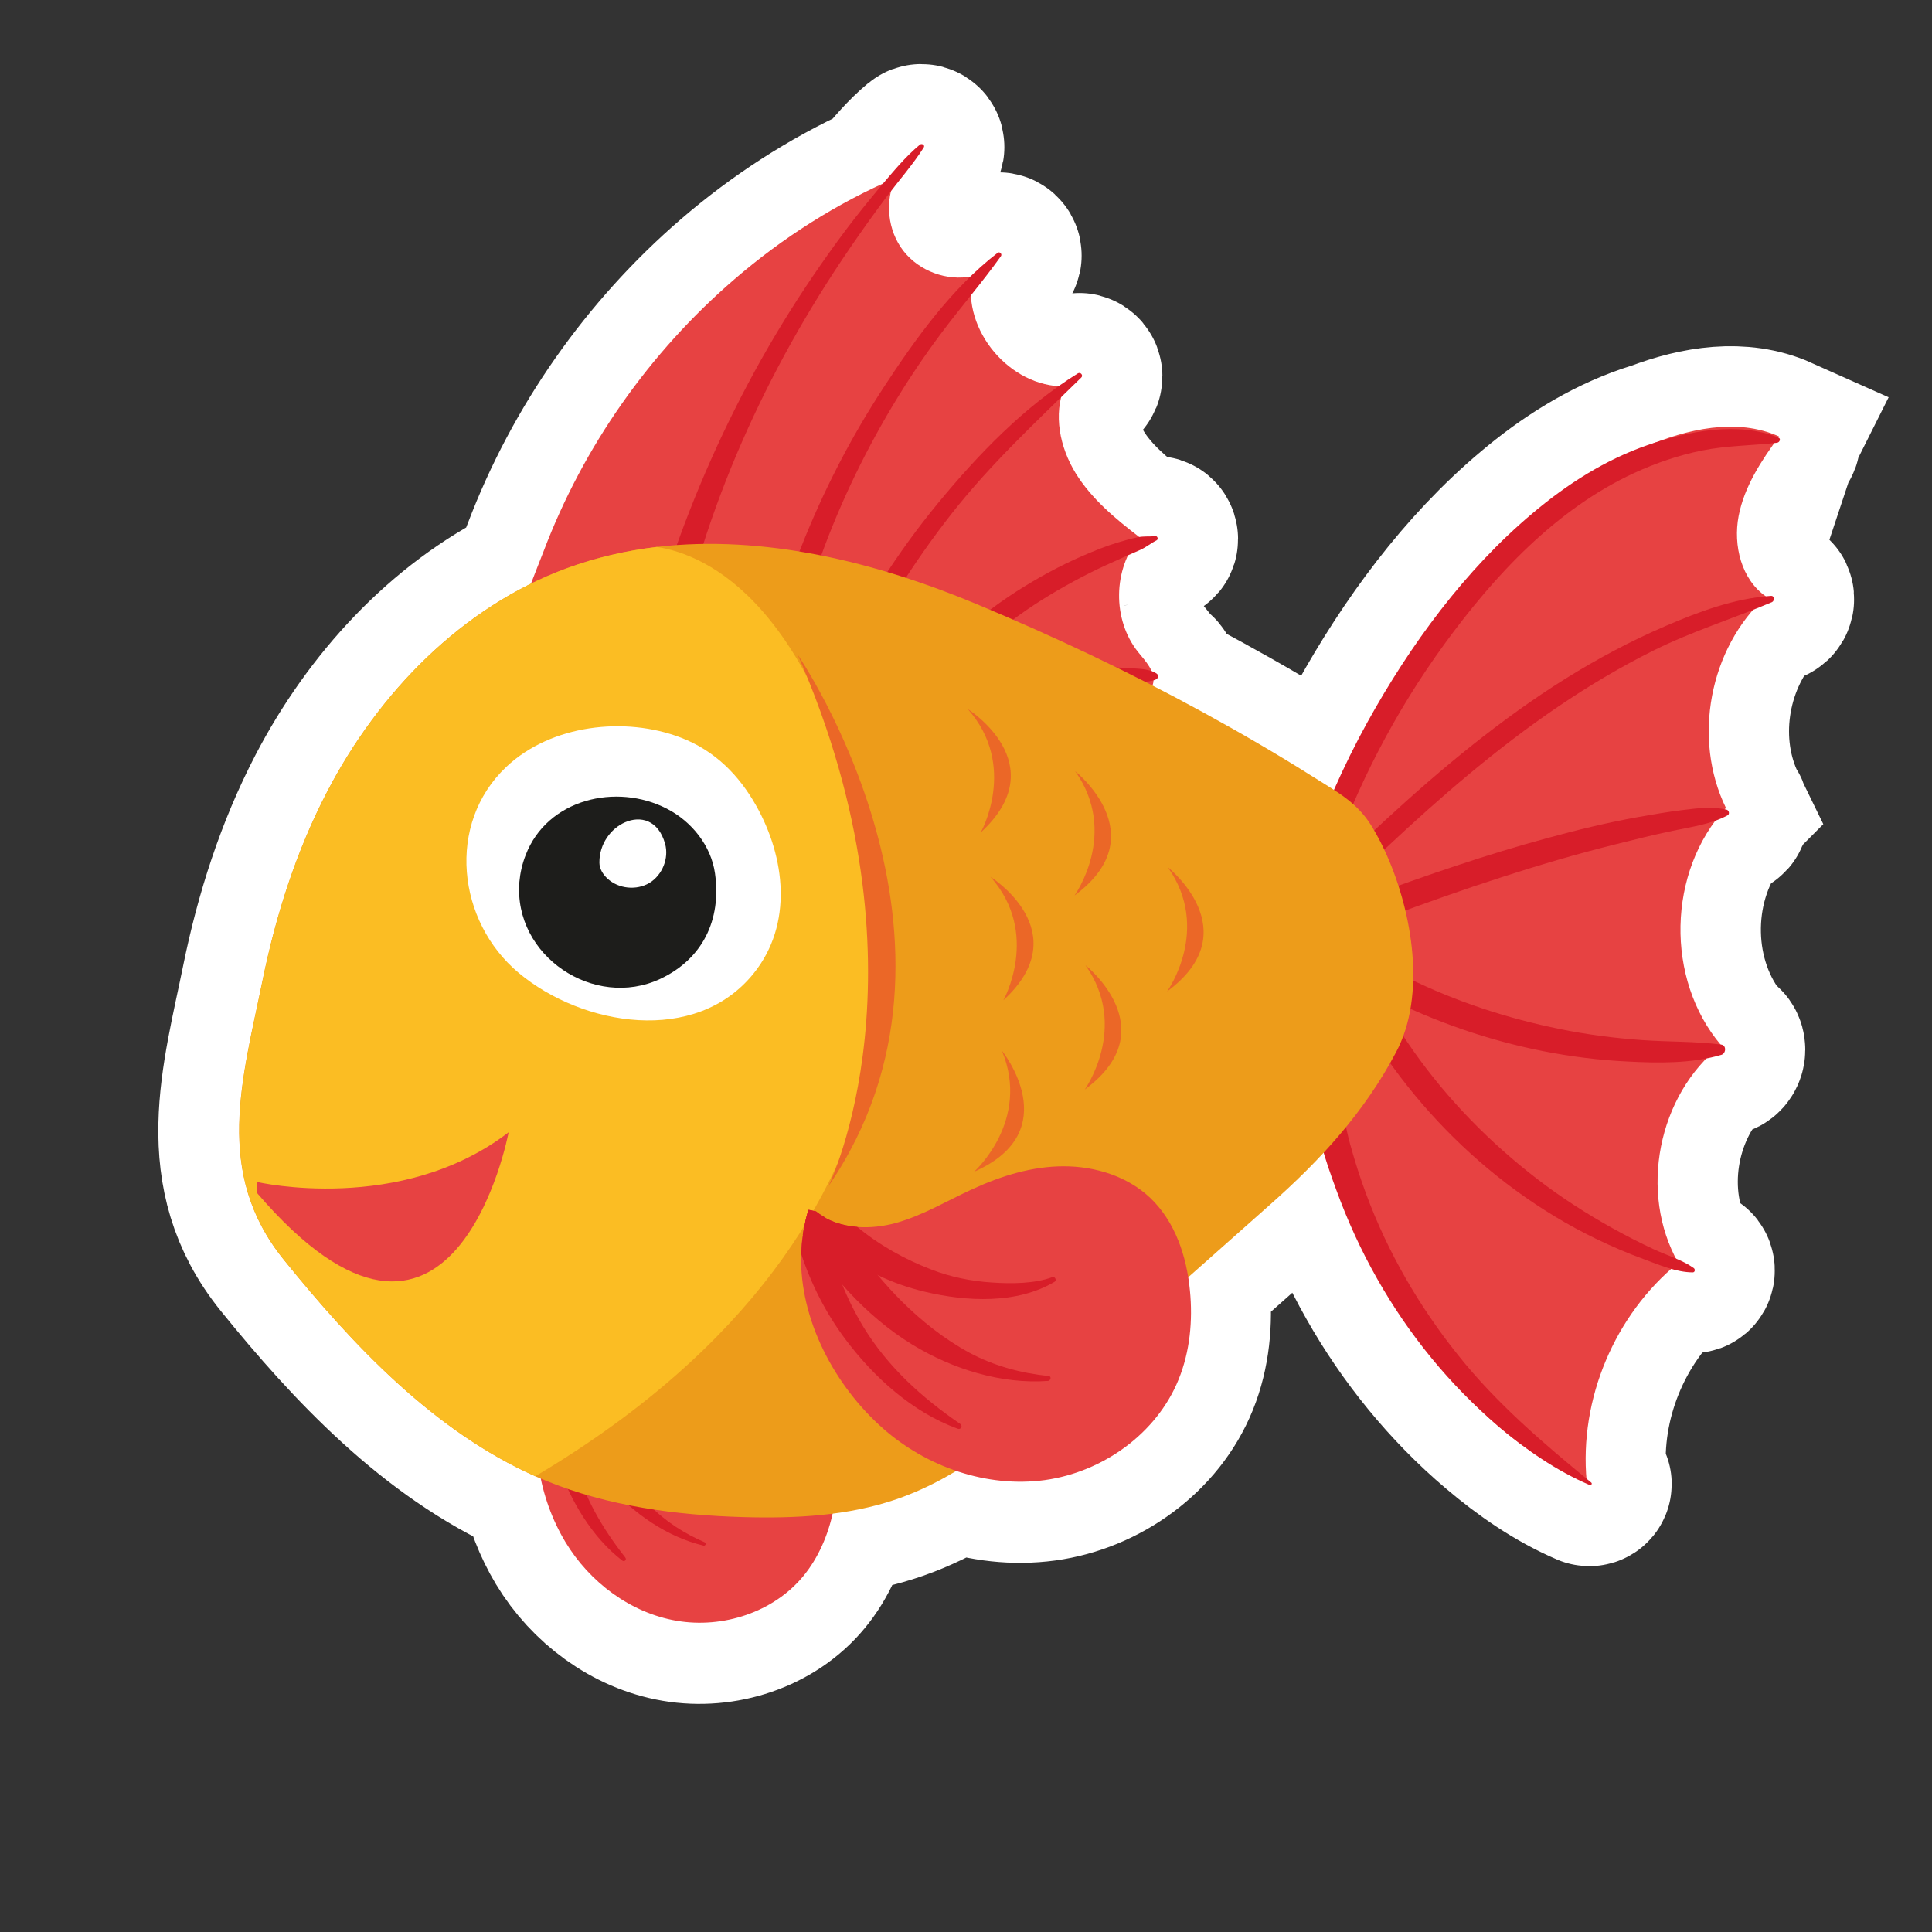 <?xml version="1.0" encoding="utf-8"?>
<!-- Generator: Adobe Illustrator 21.1.0, SVG Export Plug-In . SVG Version: 6.00 Build 0)  -->
<svg version="1.1" xmlns="http://www.w3.org/2000/svg" xmlns:xlink="http://www.w3.org/1999/xlink" x="0px" y="0px"
	 viewBox="0 0 1200 1200" style="enable-background:new 0 0 1200 1200;" xml:space="preserve">
<rect x="0" y="0" width="1200" height="1200" fill="#333333" stroke="none"/>
<style type="text/css">
	.st0{fill:#D81D29;stroke:#FFFFFF;stroke-width:100;stroke-miterlimit:10;}
	.st1{fill:#E74242;}
	.st2{fill:#D81D29;}
	.st3{fill:#ED9C1A;}
	.st4{fill:#FBBD23;}
	.st5{fill:#FFFFFF;}
	.st6{fill:#1D1D1B;}
	.st7{fill:#EB6727;}
</style>
<g id="Слой_3">
	<path class="st0" d="M1104.6,271.8C1104.6,271.7,1104.5,271.7,1104.6,271.8c0.1-0.3,0.3-0.5,0.4-0.7c-23.5-10.5-50.6-6-75,3.2
		c-2.2,0.7-4.4,1.4-6.5,2.1c-26.4,9.1-50.3,24.4-71.5,42.3c-42.1,35.3-76.2,82-102.7,129.9c-7.6,13.7-14.5,27.7-20.8,42.1
		c-4.1-2.6-8.4-5.2-12.9-8c-22.4-14.1-45.2-27.4-68.4-40.1c-10.4-5.7-20.9-11.2-31.4-16.6c0.2-0.5,0.3-1.1,0.4-1.6
		c0.1-0.5,0.1-1.1,0.2-1.6c0.5-0.2,1-0.3,1.4-0.5c1.7-0.7,2-2.7,0.4-3.8c-1-0.6-2-1.1-3.1-1.5c-1.8-4.2-5.4-8-8.3-11.6
		c-13.3-16.7-15.3-41.1-6.2-60.2c2.5-1.1,4.9-2.1,7.4-3.2c3.8-1.7,6.7-4.2,10.3-6c1.3-0.6,0.6-2.8-0.8-2.7c-3.6,0.4-6.6,0-10.2,0.5
		c-14.8-11.4-29.5-23.6-39.3-39.5c-8.6-14-13-31.4-9.1-47.1c4.2-4.1,8.4-8.2,12.6-12.3c1.4-1.4-0.5-3.7-2.2-2.7
		c-4.1,2.6-8.2,5.2-12.1,8c-28.4-2-52.8-28.3-54.3-56.5c6.4-8,12.8-16.1,18.7-24.4c0.9-1.2-0.9-2.9-2.1-2c-5.9,4.6-11.6,9.5-17,14.8
		c-15.4,2.7-32-3.7-41.6-16c-8-10.3-10.8-24.3-7.8-36.9c6.9-8.9,14.4-17.7,20.5-27.2c1-1.6-1.2-2.9-2.5-1.8
		c-8.4,6.9-15.7,15.7-22.8,24.1c-33.5,15.3-64.7,35.6-92.6,59.6c-52.6,45.3-93.8,104-118.4,168.9c-1.8,4.8-4.7,11.9-7.8,20.1
		c-54.6,26.9-98.1,74.7-126.4,129c-19.2,36.9-32,76.9-40.3,117.7c-12.4,60.9-30.5,119.2,13.3,173.3
		c42.7,52.8,93.1,106.3,156.1,134.4c1.1,0.5,2.3,1,3.4,1.5c2.9,14,8.2,27.6,15.3,39.4c15,24.9,40.4,44,69.1,48.9
		c28.7,4.9,60.1-5.2,78.6-27.7c9.2-11.1,15-24.7,18.2-38.7c13.6-1.7,27-4.6,39.9-9.1c13-4.5,25.3-10.6,37.1-17.6
		c17.6,6,36.4,8.2,54.9,5.7c36-4.9,69.5-28.9,83.1-62.6c7-17.3,8.7-36.4,7-55c-0.3-2.8-0.6-5.5-1.1-8.3c17-15.1,34-30.2,51-45.3
		c11.7-10.4,22.8-21,33.1-32.1c2.4,7.9,5.1,15.7,7.8,23.1c6.9,19,15.4,37.6,25.4,55.2c19.5,34.5,45.1,66,75.3,91.6
		c17.2,14.6,35.8,27.5,56.5,36.4c1,0.4,2.1-0.8,1.2-1.6c-1-0.8-1.9-1.6-2.9-2.4c-4-48.4,16.1-98.2,52.5-130.4
		c4.5,1.3,9,2.2,13.4,2.2c1.5,0,1.8-1.9,0.7-2.7c-3.3-2.3-7-4.1-10.8-5.8c-20.9-39.6-12.5-92.3,18.5-124.2c3.2-0.6,6.4-1.4,9.5-2.3
		c3-0.9,3.4-6.1-0.1-6.6c-0.1,0-0.2,0-0.2,0c-32.1-38.2-33-98.8-3.5-138.8c2.6-0.9,5.2-2,7.6-3.3c1.5-0.8,1.1-3.3-0.5-3.7
		c-0.4-0.1-0.8-0.2-1.2-0.3c0.3-0.3,0.6-0.7,0.9-1c-19.3-39.5-11.8-90.1,17-123.1c3.8-1.5,7.6-3,11.4-4.6c1.9-0.8,1.9-4-0.6-3.9
		c-1,0.1-2,0.2-3,0.3c-15.2-10.7-20.4-31.7-16.9-49.9c3.2-16.6,12.2-31.4,22.1-45.2c0.6-0.1,1.2-0.1,1.7-0.2
		C1105.3,274.8,1106.4,272.5,1104.6,271.8z"/>
</g>
<g id="Слой_3__x28_копия_x29_">
	<g>
		<g>
			<path class="st1" d="M517.5,938.7c-3.1,14.6-9.1,28.8-18.6,40.3c-18.5,22.4-49.9,32.6-78.6,27.7c-28.7-4.9-54.1-24-69.1-48.9
				c-16.5-27.4-23.3-64.1-12.6-94.8c1.1-3.1,2.3-6.2,3.8-9.1c0-0.1,0.1-0.2,0.2-0.4c0.2-0.5,0.5-1,0.7-1.4c0.7-1.3,1.4-2.5,2.1-3.8
				c0.3-0.6,0.7-1.2,1-1.7c0.7-1.2,1.5-2.3,2.3-3.5l3.2,1.9c0.5,0.7,1,1.4,1.5,2.1c0.6,0.8,1.3,1.6,2,2.4c0.1,0.1,0.2,0.3,0.4,0.4
				c0,0,0,0,0,0c0,0,0,0,0,0.1c0.2,0.2,0.4,0.4,0.6,0.6c1.7,1.6,3.5,3,5.4,4.3c2.3,1.5,4.7,2.7,7.3,3.7c6,2.4,12.5,3.6,19,3.9
				c14,0.5,27.7-2.9,41.5-4.6c15.6-2,31.6-1.8,46.6,2.9c15,4.7,28.8,14.3,36.3,28.1C520.9,903.7,521.1,921.9,517.5,938.7z"/>
			<path class="st2" d="M386.5,969.3c-19-14.7-32.1-37.2-39.9-59.6c-5.2-15.1-7.9-30.9-8.1-46.8c1.1-3.1,2.3-6.2,3.8-9.1
				c0-0.1,0.1-0.2,0.2-0.4c0.2-0.5,0.5-1,0.7-1.4c0.7-1.3,1.4-2.5,2.1-3.8c0.3-0.6,0.7-1.2,1-1.7c0.7-1.2,1.5-2.3,2.3-3.5l3.2,1.9
				c0.5,0.7,1,1.4,1.5,2.1c0.6,0.8,1.3,1.6,2,2.4c-0.1,0.3-0.1,0.6-0.2,0.9c-0.2,0.7-0.3,1.5-0.4,2.2c-0.6,3.4-1.1,6.9-1.4,10.4
				c-0.6,6.6-0.7,13.2-0.2,19.8c0.5,8.1,1.8,16.2,3.8,24.2c5.6,22.7,17.1,42.1,31.4,60.4C389.5,968.7,387.9,970.3,386.5,969.3z"/>
			<path class="st2" d="M437.8,958c-12.5-5.4-24.6-13-34.1-22.9c-9.9-10.2-18-22.2-24.6-34.8c-2.7-5.2-5.2-10.5-7.4-15.9
				c-3.7-9.2-6.8-18.6-9.4-28.1c-0.1-0.5-0.3-1-0.4-1.5c-2-1.3-3.8-2.7-5.4-4.3c-0.2-0.2-0.4-0.4-0.6-0.6c0.1-0.1,0.1-0.2,0.2-0.3
				c-0.1,0.1-0.1,0.1-0.2,0.2c0,0,0,0,0,0c-0.1-0.1-0.2-0.3-0.4-0.4c-0.7-0.8-1.4-1.6-2-2.4c-0.5-0.7-1-1.4-1.5-2.1l-3.2-1.9
				c-0.8,1.1-1.6,2.3-2.3,3.5c-0.4,0.6-0.7,1.1-1,1.7c-0.7,1.2-1.4,2.5-2.1,3.8c-0.2,0.5-0.5,1-0.7,1.4c-0.1,0.1-0.1,0.2-0.2,0.4
				c0.4,1.3,0.8,2.5,1.2,3.8c1.1,3.4,2.3,6.7,3.5,10c1.9,5.1,4,10.1,6.2,15.1c0.7,1.6,1.5,3.3,2.3,4.9c5.9,12.4,13.3,24.4,22.3,34.8
				c15.3,17.5,36.2,32.2,59,37.6C438.1,960.3,439,958.5,437.8,958z"/>
			<path class="st2" d="M454.7,914c-21.3,5-44.9-3.8-63.2-14.8c-7-4.2-13.7-9.2-19.8-14.9c-6.9-6.4-13.1-13.6-18.3-21.5
				c-1.7-2.6-3.3-5.3-4.8-8c-0.4-0.7-0.8-1.4-1.2-2.2c-0.8-1.5-1.5-3-2.2-4.5c0.3-0.6,0.7-1.2,1-1.7c0.7-1.2,1.5-2.3,2.3-3.5
				l3.2,1.9c0.5,0.7,1,1.4,1.5,2.1c0.6,0.8,1.3,1.6,2,2.4c0.1,0.1,0.2,0.3,0.4,0.4c0,0,0,0,0,0c0.1-0.1,0.1-0.1,0.2-0.2
				c-0.1,0.1-0.1,0.2-0.2,0.3c0.2,0.2,0.4,0.4,0.6,0.6c1.7,1.6,3.5,3,5.4,4.3c2.3,1.5,4.7,2.7,7.3,3.7c7.7,12,17.9,22.7,28.7,31.4
				c8,6.5,17.3,11.6,26.9,15.4c9,3.5,19.8,6.9,29.6,6.5C455.7,911.7,456,913.7,454.7,914z"/>
		</g>
		<g>
			<path class="st1" d="M1021.3,277.7c26.5-11.3,57.4-18.4,83.7-6.6c-11,15-21.6,31.1-25.1,49.4c-3.5,18.3,1.7,39.4,17,50
				c-35.2,32.2-45.8,88.4-24.9,131.3c-36.4,39.5-37.8,106.4-3,147.4c-39.3,30.9-51.3,91.6-26.6,135.2
				c-39.5,32.2-61.6,84.7-56.9,135.5c-52.6-21.1-91.8-66.7-120.5-115.6c-22.9-39-40.5-81.5-47.5-126.2c-8.3-53.8,2.2-110.5,14.4-163
				C855.2,415.7,926.1,318.3,1021.3,277.7z"/>
			<path class="st2" d="M1052,787.6c-7.2-5.1-16.7-7.9-24.7-11.6c-8.6-4-17-8.3-25.3-12.9c-16.4-9.1-32.3-19.3-47.1-30.7
				c-29.4-22.6-55.5-49.2-76.9-79.5c-12.2-17.3-22.8-35.6-31.7-54.9c-4.5-9.8-19-1-14.4,8.8c33,69.5,89.9,128.9,159.3,162.6
				c9.7,4.7,19.7,9,29.8,12.7c9.4,3.5,20.3,8.2,30.4,8.2C1052.8,790.3,1053.1,788.4,1052,787.6L1052,787.6z"/>
			<path class="st2" d="M988.3,920.8c-29.8-24.4-58.8-49.1-82.9-79.4c-23.9-29.9-43.5-63.7-56.8-99.6c-3.8-10.2-7.1-20.6-10-31.1
				c-2.9-10.5-4.4-21.4-7.4-31.8c-2.4-8.7-16.8-7.1-16.1,2.3c1.5,19.5,8.2,39.7,14.9,57.9c6.9,19,15.4,37.6,25.4,55.2
				c19.5,34.5,45.1,66,75.3,91.6c17.2,14.6,35.8,27.5,56.5,36.4C988.1,922.8,989.3,921.6,988.3,920.8L988.3,920.8z"/>
			<path class="st2" d="M1104.6,271.8c-25-10.3-56.5-3.9-81.1,4.6c-26.4,9.1-50.3,24.4-71.5,42.3c-42.1,35.3-76.2,82-102.7,129.9
				c-15,27.2-27.5,55.7-37.5,85c-3,8.9,11,12.4,14,3.6c16.8-48.9,40.9-95.3,71.4-137.2c31-42.6,69.3-83.8,117.8-106.2
				c13.5-6.2,27.7-11.1,42.3-14c15.4-3.1,30.9-3,46.5-4.8C1105.3,274.8,1106.4,272.5,1104.6,271.8L1104.6,271.8z"/>
			<path class="st2" d="M1099.9,370.1c-22.9,1.6-44.9,9.9-65.8,18.9c-21.4,9.2-41.9,20.2-61.7,32.5c-40.1,25.1-76.6,55.4-111.3,87.3
				c-20.1,18.4-39.6,37.4-59.2,56.3c-6.1,5.9,3.5,15.1,9.6,9.2c65.7-64.3,132.6-129,215.8-170.4c23.8-11.8,48.9-19.6,73.3-29.9
				C1102.3,373.2,1102.3,369.9,1099.9,370.1L1099.9,370.1z"/>
			<path class="st2" d="M1072.4,502.9c-8.9-2.1-18-0.9-27,0.2c-9.4,1.1-18.7,2.8-28,4.4c-19,3.4-37.9,8-56.5,13.1
				c-37.8,10.2-74.9,23.1-111.7,36.5c-10.2,3.7-20.4,7.6-30.6,11.4c-10.4,3.9-21.4,7.2-31.2,12.3c-8.2,4.3-2.1,16.6,6.3,14.5
				c11.9-3.1,23.4-8.7,34.9-13.1c11.6-4.4,23.2-8.8,34.9-13.2c22.9-8.5,46-16.7,69.3-24.2c23.2-7.5,46.6-14.4,70.3-20.3
				c12-3,24-6,36-8.5c11.3-2.4,23.5-4,33.8-9.5C1074.5,505.8,1074,503.3,1072.4,502.9L1072.4,502.9z"/>
			<path class="st2" d="M1069,648.8c-16.3-2.1-32.8-1.6-49.2-2.8c-17-1.2-34-3.4-50.7-6.8c-32.7-6.6-64.8-17.1-94.7-31.8
				c-8.5-4.2-16.9-8.7-25-13.5c-8.4-5-16.4-10.8-24.8-15.7c-8.1-4.7-17.6,7.3-10,13.5c13.3,10.9,29.5,19.3,44.8,27
				c15.9,8,32.3,14.9,49.1,20.7c32.8,11.3,67.4,18.2,102,19.9c19.2,1,40,1.4,58.6-4.1C1072.1,654.4,1072.5,649.2,1069,648.8
				L1069,648.8z"/>
		</g>
		<g>
			<path class="st1" d="M556.3,110.5c-6.9,14.4-5,32.7,4.8,45.3c9.8,12.6,27.1,19,42.7,15.8c-6.3,33.5,23.4,68.8,57.5,68.4
				c-7.3,17.4-3,37.9,6.8,53.9c9.9,16,24.7,28.3,39.7,39.8c-16.6,19.7-17,51.2-0.9,71.3c4.6,5.7,10.7,11.9,9.4,19.1
				c-0.6,3.3-2.8,6.1-4.8,8.9c-16.5,22.2-28.1,47.9-34,74.9c-79.3-23.1-160.1-41.5-241.6-55.1c-20.7-3.4-41.4-6.6-62.3-8.3
				c-13.6-1.1-43.2,4.5-53-6.8c-15.9-18.3,9.6-75.7,17-95.2c24.6-65,65.8-123.6,118.4-168.9C486,147.7,519.8,126.2,556.3,110.5z"/>
			<path class="st2" d="M571.3,89.9c-8.9,7.4-16.6,16.8-24.1,25.6c-7.5,9-14.9,18.1-21.9,27.4c-13.9,18.6-27,37.8-39.1,57.6
				c-24.3,39.7-44.7,81.8-61.2,125.4c-9.3,24.7-17.4,49.9-24.7,75.3c-3.5,12.2,16.6,17.3,19,4.9c17.5-90,56.8-176.3,108.4-251.7
				c7.5-11,15.3-21.9,23.3-32.6c7.5-9.9,16-19.6,22.7-30.1C574.8,90.1,572.5,88.8,571.3,89.9L571.3,89.9z"/>
			<path class="st2" d="M619.7,157c-28.7,22.1-51.2,53.6-70.9,83.7c-20.5,31.3-37.6,64.6-51.3,99.4c-7.7,19.4-16.1,40.2-19.2,60.9
				c-1.3,8.8,10.4,11.9,13.4,3.4c6.1-17,9.8-34.8,15.7-51.8c6-17.5,13-34.6,20.8-51.3c15.6-33.2,34.4-64.9,56.4-94.3
				c12.1-16.2,25.4-31.5,37.1-47.9C622.6,157.8,620.9,156.1,619.7,157L619.7,157z"/>
			<path class="st2" d="M669.5,231.9c-33.5,20.8-61.8,50.2-86.8,80.5c-25.3,30.7-46.8,64.6-64.3,100.3c-3.5,7.2,7.4,13.2,10.8,6
				c16.8-35.5,37.7-68.8,61.9-99.7c24.2-30.8,52.6-57.2,80.5-84.5C673,233.2,671.2,230.9,669.5,231.9L669.5,231.9z"/>
			<path class="st2" d="M717.6,333c-3.8,0.4-7-0.1-10.9,0.7c-4,0.8-8,1.9-11.9,3.1c-7.5,2.2-14.8,5.2-22,8.3
				c-14.6,6.3-28.6,14-42,22.6C604,385.1,579.9,407,560,432.1c-5.6,7,4.5,16.8,10.2,9.7c19.3-24.2,41.9-45.4,67.5-63
				c12.4-8.5,25.5-16,38.9-22.8c6.7-3.4,13.5-6.4,20.4-9.5c3.7-1.7,7.4-3.2,11.1-4.9c3.8-1.7,6.7-4.2,10.3-6
				C719.6,335,719,332.8,717.6,333L717.6,333z"/>
			<path class="st2" d="M718.3,418.3c-4.7-3.1-11.7-2.9-17.2-3.3c-6.4-0.5-12.9-0.6-19.4-0.5c-13.4,0.2-26.7,1.6-39.9,4
				c-26.4,4.8-51.6,13.8-75.3,26.4c-6.4,3.4-0.5,13,5.9,9.6c22.4-11.6,46.6-20.1,71.4-25.2c12.2-2.5,24.6-4.3,36.9-5.2
				c6.4-0.5,12.9-0.7,19.4-0.8c5.6-0.1,12.5,1,17.7-1.2C719.5,421.4,719.9,419.3,718.3,418.3L718.3,418.3z"/>
		</g>
		<path class="st3" d="M861.6,531.7c15.6,35.4,24.3,86.4,5.6,121.7c-19.7,37.3-46.8,66.9-78.2,94.7
			c-41.2,36.5-82.3,73.1-123.5,109.6c-32.9,29.2-66.9,59-108.4,73.4c-30.4,10.5-63.2,12.1-95.4,11.2c-41.7-1.2-83.9-6.7-122.6-22.6
			c-2.2-0.9-4.4-1.9-6.7-2.8c-63.1-28.1-113.4-81.6-156.1-134.4c-43.8-54.1-25.7-112.4-13.3-173.3c8.3-40.7,21-80.7,40.3-117.7
			c32-61.4,83.6-114.5,148.5-138.5c18.3-6.7,37-11,56.1-13.3c66.5-7.8,136.2,9.4,198.9,35.6c47.9,20,94.9,42.2,140.4,67.1
			c23.2,12.7,46.1,26,68.4,40.1c14.9,9.4,27.6,15.9,36.7,31.2C855.8,519.5,858.9,525.5,861.6,531.7z"/>
		<path class="st4" d="M541.8,540c0,0,63.2,215.1-209.3,376.9c-63.1-28.1-113.4-81.6-156.1-134.4c-43.8-54.1-25.7-112.4-13.3-173.3
			c8.3-40.7,21-80.7,40.3-117.7c32-61.4,83.6-114.5,148.5-138.5c18.3-6.7,37-11,56.1-13.3C439.1,344.5,507.1,374.4,541.8,540z"/>
		<g>
			<path class="st5" d="M469.6,500.3c-10.5-18.6-25.3-33.9-46.6-42.1c-34.8-13.4-80.8-8.1-108.5,18.1c-37.5,35.4-30.5,96.1,7.7,128
				c39.6,33.1,109.9,45,145.9,0.3C492.7,574.1,487.8,532.5,469.6,500.3z"/>
			<path class="st6" d="M322.6,547.7c-3.8,46.1,46.5,79.5,87.5,60.3c26.2-12.3,38.1-36.5,34-65.5c-2.4-17.2-14.5-32.3-29.9-40.2
				c-31.4-16.2-74.4-6-87.7,28.8C324.3,536.7,323.1,542.3,322.6,547.7z"/>
			<path class="st5" d="M388.1,510.8c-8.6,3.8-15.9,13.3-15.8,25c0,3.8,2.2,7.3,5,9.9c6.9,6.4,18,7.5,26.1,2.7
				c8-4.9,12.2-15.3,9.7-24.3C409,509.3,397.8,506.5,388.1,510.8z"/>
		</g>
		<path class="st1" d="M159.9,734.2c0,0,88.9,20.5,156-30.9c0,0-33.9,180.7-156.6,37.3L159.9,734.2z"/>
		<path class="st7" d="M601.1,440.4c0,0,54.4,34.1,8,76.7C609.2,517.1,632.4,475.7,601.1,440.4z"/>
		<path class="st7" d="M615.2,544.6c0,0,54.4,34.1,8,76.7C623.2,621.3,646.5,579.9,615.2,544.6z"/>
		<path class="st7" d="M622.3,652.6c0,0,40.4,49.9-17.3,75.2C605,727.8,640.4,696.2,622.3,652.6z"/>
		<path class="st7" d="M667.8,479c0,0,50.4,39.8-0.4,77.2C667.5,556.1,695.1,517.5,667.8,479z"/>
		<path class="st7" d="M674.2,599.5c0,0,50.4,39.8-0.4,77.2C673.8,676.6,701.4,637.9,674.2,599.5z"/>
		<path class="st7" d="M725.3,538.6c0,0,50.4,39.8-0.4,77.2C725,615.7,752.6,577.1,725.3,538.6z"/>
		<path class="st7" d="M495.5,406.7c0,0,122.8,178.4,19.1,330C514.6,736.7,581,601.8,495.5,406.7z"/>
		<g>
			<path class="st1" d="M739.1,801.7c1.8,18.6,0,37.7-7,55c-13.6,33.7-47.1,57.6-83.1,62.6c-36,4.9-73.4-8.1-100.6-32.1
				c-29.9-26.4-51.9-67.5-50.8-108.1c0.1-4.1,0.4-8.2,1.1-12.3c0-0.2,0-0.3,0.1-0.5c0.1-0.7,0.2-1.3,0.3-2c0.3-1.8,0.7-3.5,1.1-5.3
				c0.2-0.8,0.4-1.7,0.6-2.5c0.4-1.7,0.9-3.3,1.4-5l4.6,1c0.8,0.7,1.7,1.3,2.6,1.9c1.1,0.7,2.2,1.4,3.3,2.1c0.2,0.1,0.4,0.2,0.6,0.3
				c0,0,0,0,0,0c0,0,0.1,0,0.1,0.1c0.3,0.2,0.7,0.3,1,0.5c2.6,1.3,5.3,2.3,8.1,3c3.2,0.9,6.6,1.4,10,1.7c8,0.6,16.3-0.4,24-2.5
				c16.8-4.7,31.9-13.9,47.7-21.1c17.8-8.2,37-14.1,56.5-14.1c19.6,0,39.6,6.2,53.8,19.7C729.9,758.8,737.1,780.4,739.1,801.7z"/>
			<path class="st2" d="M594.8,887.4c-28.2-10.3-52.2-32.1-69.9-55.8c-11.9-16-21-33.8-27.2-52.6c0.1-4.1,0.4-8.2,1.1-12.3
				c0-0.2,0-0.3,0.1-0.5c0.1-0.7,0.2-1.3,0.3-2c0.3-1.8,0.7-3.5,1.1-5.3c0.2-0.8,0.4-1.7,0.6-2.5c0.4-1.7,0.9-3.3,1.4-5l4.6,1
				c0.8,0.7,1.7,1.3,2.6,1.9c1.1,0.7,2.2,1.4,3.3,2.1c0,0.4,0.1,0.8,0.1,1.2c0.1,0.9,0.2,1.9,0.4,2.8c0.6,4.3,1.4,8.6,2.3,12.9
				c1.8,8,4.2,16,7.2,23.7c3.7,9.5,8.3,18.6,13.6,27.4c15.3,24.9,36.2,43.7,60.1,60.1C598.1,885.7,596.8,888.2,594.8,887.4z"/>
			<path class="st2" d="M651.5,854.7c-17-1.7-34.1-6.3-49.2-14.4c-15.6-8.4-29.8-19.7-42.3-32.1c-5.2-5.2-10.1-10.6-14.8-16.2
				c-7.9-9.5-15.1-19.5-21.8-29.9c-0.3-0.5-0.7-1.1-1-1.6c-2.8-0.8-5.5-1.8-8.1-3c-0.3-0.2-0.6-0.3-1-0.5c0-0.1,0-0.3,0.1-0.4
				c0,0.1-0.1,0.2-0.2,0.3c0,0,0,0,0,0.1c-0.2-0.1-0.4-0.2-0.6-0.3c-1.1-0.6-2.3-1.3-3.3-2.1c-0.9-0.6-1.8-1.3-2.6-1.9l-4.6-1
				c-0.5,1.7-1,3.3-1.4,5c-0.2,0.8-0.4,1.6-0.6,2.5c-0.4,1.7-0.8,3.5-1.1,5.3c-0.1,0.7-0.2,1.3-0.3,2c0,0.2-0.1,0.3-0.1,0.5
				c0.9,1.3,1.9,2.7,2.9,4c2.6,3.6,5.2,7.1,8,10.6c4.2,5.3,8.5,10.6,13,15.6c1.5,1.7,3,3.3,4.5,5c11.7,12.6,25,24,39.7,33
				c24.8,15.1,55.2,24.7,84.4,22.5C652.7,857.4,653.1,854.9,651.5,854.7z"/>
			<path class="st2" d="M655.1,796.1c-23.5,14-54.8,12.4-80.8,6.2c-10-2.4-19.8-5.8-29.1-10.3c-10.6-5-20.7-11.3-29.8-18.7
				c-3-2.4-6-5-8.8-7.7c-0.7-0.7-1.5-1.4-2.2-2.1c-1.5-1.5-2.9-3-4.3-4.5c0.2-0.8,0.4-1.7,0.6-2.5c0.4-1.7,0.9-3.3,1.4-5l4.6,1
				c0.8,0.7,1.7,1.3,2.6,1.9c1.1,0.7,2.2,1.4,3.3,2.1c0.2,0.1,0.4,0.2,0.6,0.3c0,0,0,0,0-0.1c0.1-0.1,0.1-0.2,0.2-0.3
				c0,0.1-0.1,0.3-0.1,0.4c0.3,0.2,0.7,0.3,1,0.5c2.6,1.3,5.3,2.3,8.1,3c3.2,0.9,6.6,1.4,10,1.7c13.7,11.4,29.8,20.3,46,26.5
				c12,4.7,25,7.3,37.8,8.1c12,0.8,26.2,0.8,37.6-3.4C655.4,792.9,656.4,795.2,655.1,796.1z"/>
		</g>
	</g>
</g>
</svg>
